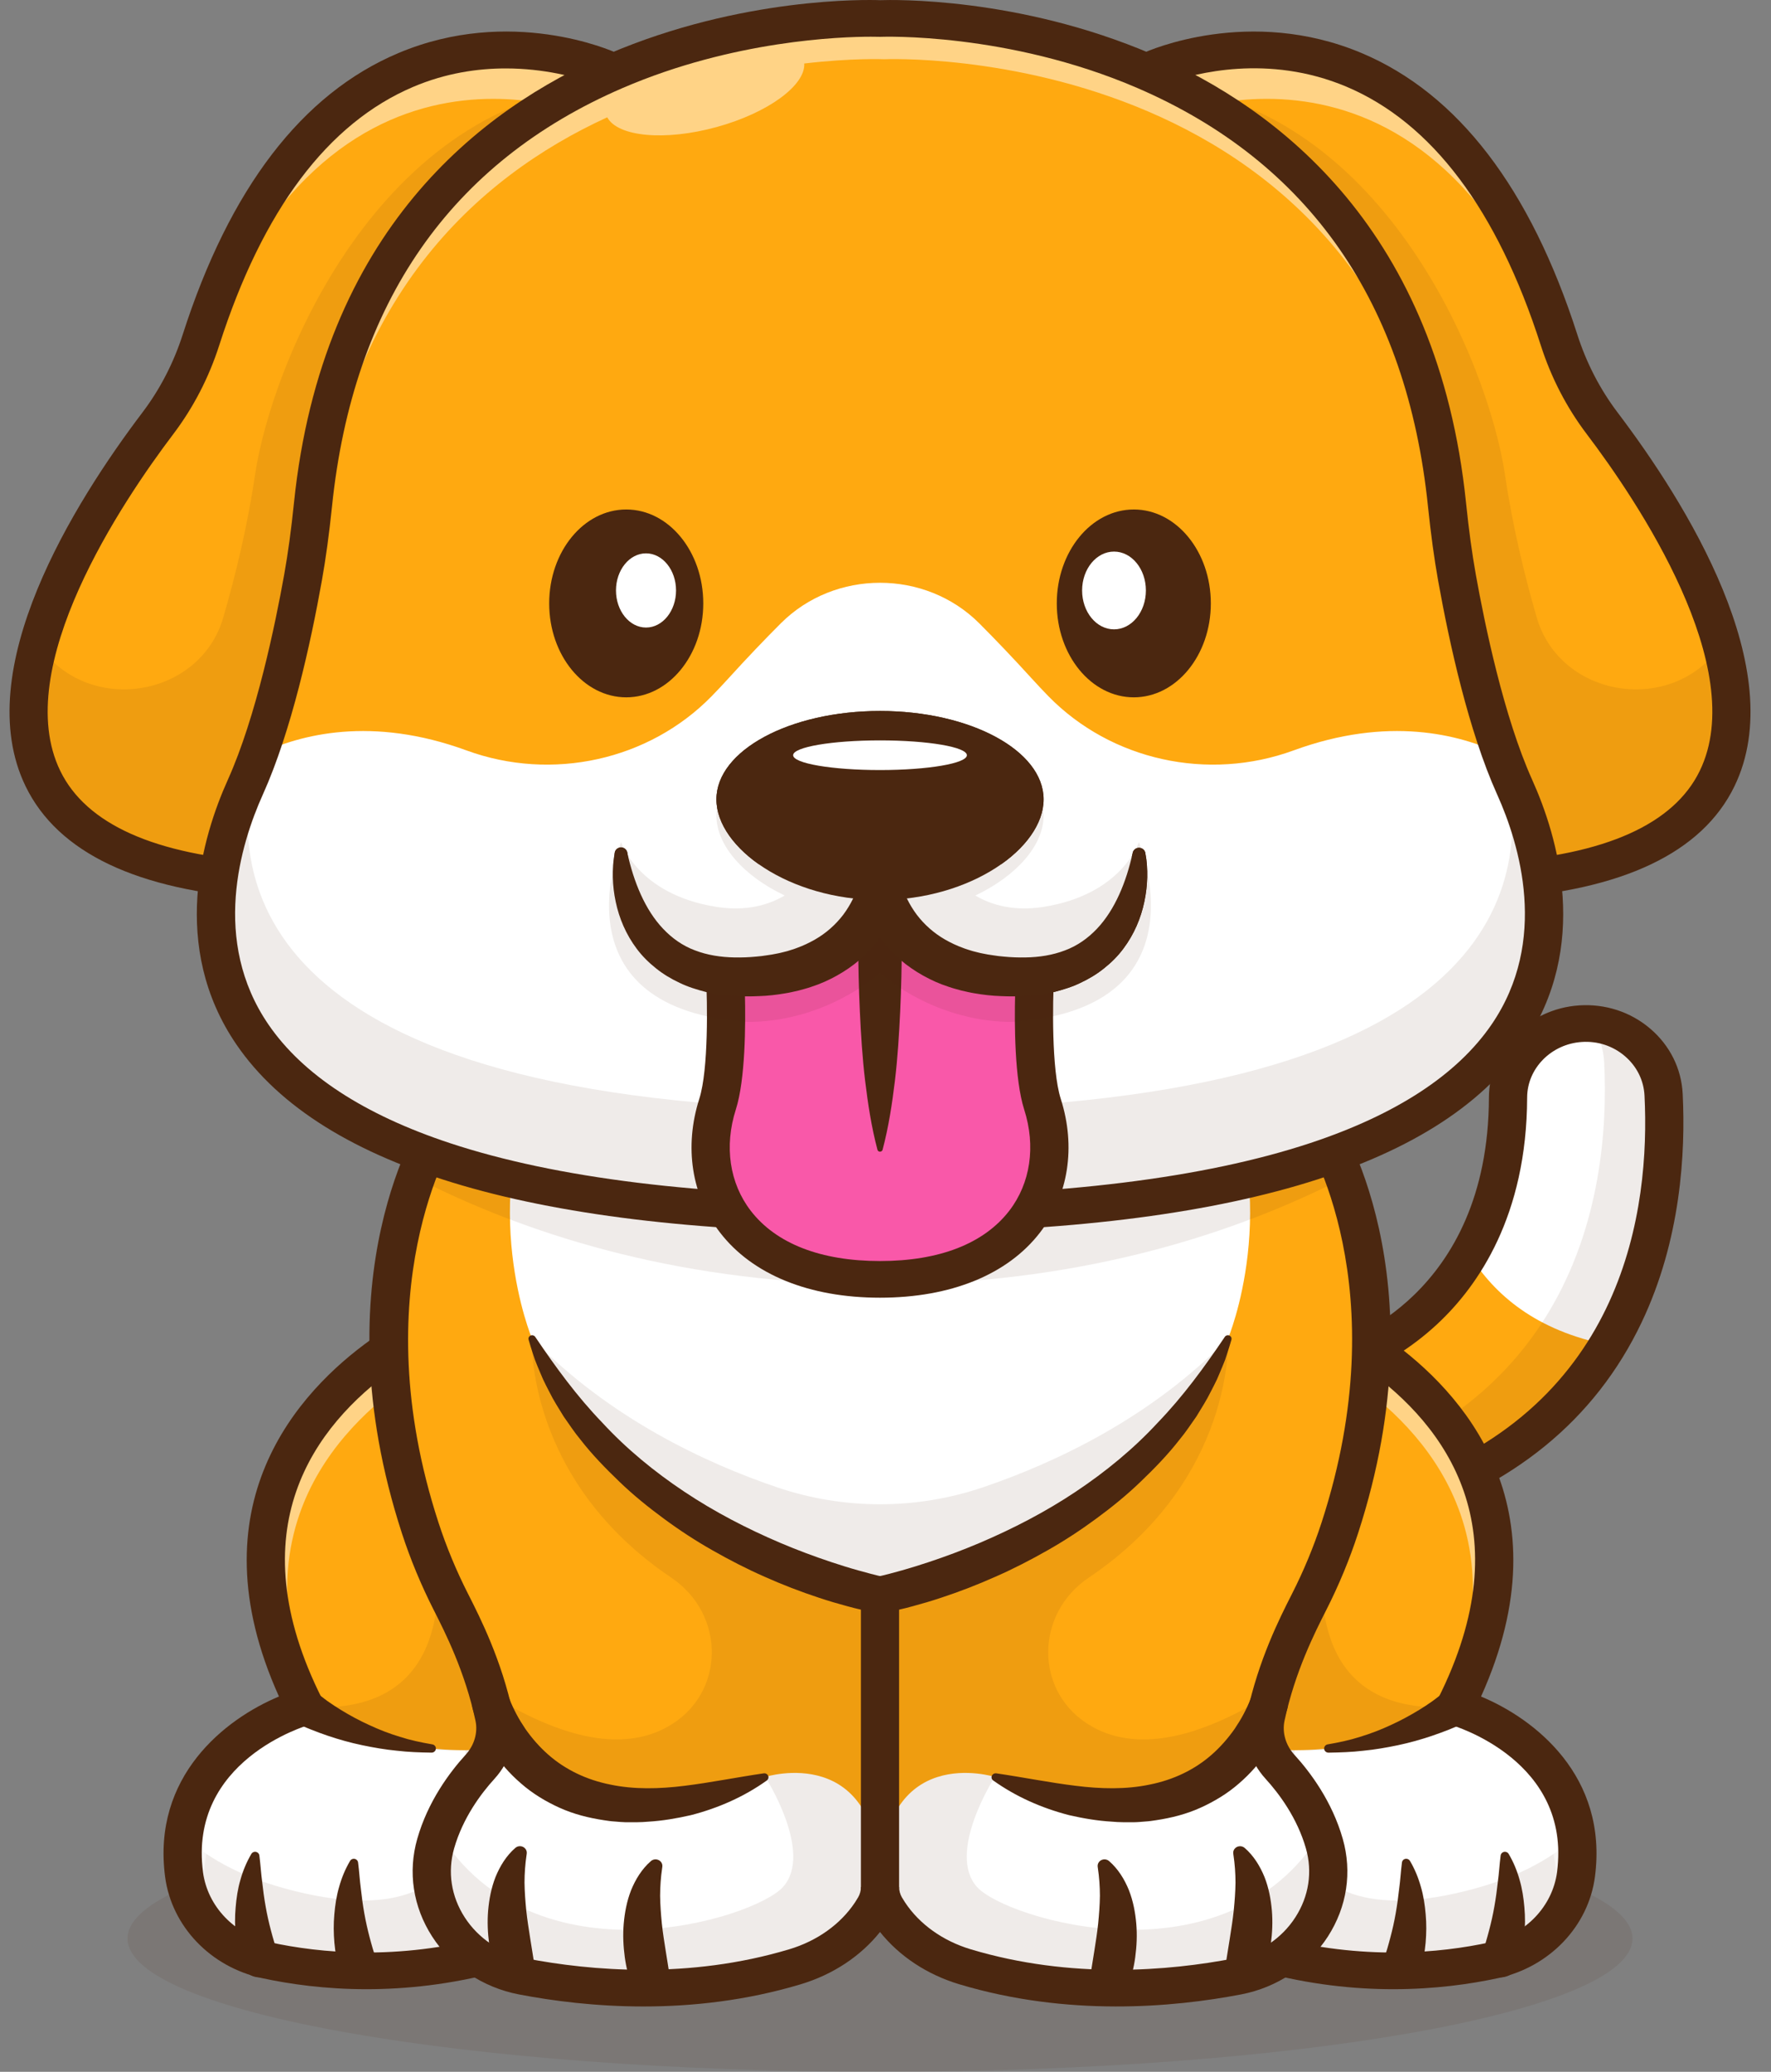<svg width="59" height="69" viewBox="0 0 59 69" fill="none" xmlns="http://www.w3.org/2000/svg">
<rect x="0" y="0" width="59" height="69" fill="#808080" stroke="none"/>
<g clip-path="url(#clip0_168_4696)">
<g opacity="0.3">
<path opacity="0.3" d="M29.317 69C43.162 69 54.386 67.013 54.386 64.561C54.386 62.109 43.162 60.121 29.317 60.121C15.472 60.121 4.248 62.109 4.248 64.561C4.248 67.013 15.472 69 29.317 69Z" fill="#4B2710"/>
</g>
<path d="M53.571 44.789C52.232 47.018 49.987 49.025 46.296 50.144L44.683 45.339C44.683 45.339 47.306 44.587 48.948 41.77C49.69 40.494 50.232 38.794 50.239 36.551C50.243 35.252 51.303 34.184 52.652 34.094C52.713 34.09 52.773 34.088 52.834 34.088C54.207 34.088 55.356 35.123 55.422 36.46C55.531 38.648 55.309 41.905 53.571 44.789Z" fill="#FFA910"/>
<path d="M53.571 44.789C51.19 44.325 49.778 43.125 48.948 41.77C49.69 40.494 50.232 38.794 50.239 36.551C50.243 35.252 51.303 34.184 52.652 34.094C52.713 34.09 52.774 34.088 52.834 34.088C54.208 34.088 55.356 35.123 55.422 36.46C55.531 38.648 55.309 41.905 53.571 44.789Z" fill="white"/>
<g opacity="0.3">
<path opacity="0.3" d="M55.422 36.46C55.358 35.177 54.296 34.174 52.996 34.096C53.256 34.462 53.419 34.898 53.442 35.374C53.551 37.563 53.329 40.82 51.591 43.704C50.436 45.626 48.608 47.382 45.76 48.547L46.296 50.144C49.987 49.025 52.232 47.018 53.571 44.789C55.309 41.905 55.531 38.648 55.422 36.46Z" fill="#4B2710"/>
</g>
<path d="M45.884 50.909L43.878 44.932L44.5 44.754C44.715 44.69 49.583 43.177 49.603 36.548C49.608 34.942 50.928 33.596 52.608 33.484C53.481 33.426 54.323 33.701 54.977 34.259C55.632 34.818 56.016 35.589 56.058 36.431C56.156 38.388 55.998 41.299 54.687 44.047C53.136 47.3 50.378 49.546 46.488 50.725L45.884 50.909ZM45.471 45.694L46.704 49.367C54.15 46.79 54.974 40.232 54.786 36.489C54.761 35.979 54.528 35.511 54.13 35.172C53.734 34.834 53.225 34.666 52.696 34.702C51.678 34.77 50.879 35.582 50.876 36.551C50.864 40.485 49.25 42.818 47.897 44.083C46.977 44.944 46.053 45.439 45.471 45.694Z" fill="#4B2710"/>
<path d="M37.761 56.954C37.761 58.454 37.943 59.795 38.173 60.89C38.594 62.901 40.147 64.529 42.208 65.082C45.337 65.92 48.037 65.66 49.773 65.284C51.216 64.97 52.318 63.835 52.504 62.427C52.564 61.963 52.564 61.534 52.518 61.138C52.127 57.873 48.476 56.847 48.476 56.847C48.619 56.562 48.749 56.284 48.866 56.01C49.114 55.431 49.306 54.874 49.447 54.341C49.74 53.251 49.822 52.255 49.752 51.349C49.699 50.676 49.562 50.052 49.363 49.476C48.658 47.448 47.176 46.016 45.887 45.096C44.622 44.194 42.84 44.435 41.866 45.623C38.647 49.551 37.76 53.641 37.761 56.954Z" fill="#FFA910"/>
<path d="M37.761 56.954C37.761 58.454 37.943 59.795 38.173 60.889C38.594 62.901 40.147 64.529 42.208 65.082C45.337 65.92 48.037 65.659 49.773 65.284C51.216 64.97 52.318 63.835 52.504 62.427C53.066 58.137 48.476 56.847 48.476 56.847C48.476 56.847 43.87 60.019 37.761 56.954Z" fill="white"/>
<g opacity="0.3">
<path opacity="0.3" d="M37.761 56.954C37.761 58.454 37.943 59.795 38.173 60.89C38.594 62.901 40.147 64.529 42.208 65.082C45.337 65.92 48.037 65.66 49.773 65.284C51.216 64.97 52.318 63.835 52.504 62.427C52.564 61.963 52.564 61.534 52.518 61.138C51.672 61.933 50.394 62.637 48.476 63.06C41.613 64.572 43.141 58.289 43.141 58.289C47.005 58.401 48.476 56.847 48.476 56.847C40.31 57.392 45.886 45.096 45.886 45.096C44.622 44.194 42.84 44.435 41.866 45.624C38.647 49.551 37.76 53.641 37.761 56.954Z" fill="#4B2710"/>
</g>
<g opacity="0.7">
<path opacity="0.7" d="M51.796 63.376C51.857 62.912 51.857 62.484 51.81 62.087C51.42 58.822 47.769 57.797 47.769 57.797C47.911 57.512 48.041 57.234 48.159 56.959C48.406 56.38 48.599 55.824 48.74 55.291C49.033 54.2 49.115 53.204 49.044 52.298C48.992 51.625 48.855 51.001 48.655 50.426C47.951 48.398 46.469 46.965 45.179 46.045C43.915 45.143 42.133 45.385 41.158 46.573C41.088 46.659 41.02 46.746 40.952 46.832C41.233 46.428 41.537 46.025 41.866 45.623C42.84 44.435 44.622 44.194 45.886 45.096C47.176 46.016 48.658 47.448 49.362 49.476C49.562 50.051 49.699 50.676 49.751 51.349C49.822 52.255 49.74 53.251 49.447 54.341C49.306 54.874 49.113 55.431 48.866 56.01C48.749 56.284 48.618 56.562 48.476 56.847C48.476 56.847 52.127 57.873 52.517 61.138C52.564 61.534 52.564 61.963 52.503 62.427C52.403 63.188 52.034 63.867 51.489 64.382C51.644 64.07 51.749 63.732 51.796 63.376Z" fill="white"/>
</g>
<path d="M49.389 65.026L49.444 64.861L49.502 64.674C49.538 64.547 49.576 64.418 49.609 64.288C49.678 64.027 49.738 63.761 49.785 63.49C49.833 63.22 49.87 62.945 49.901 62.665C49.94 62.384 49.954 62.1 49.993 61.8L49.994 61.793C50.004 61.718 50.075 61.664 50.154 61.674C50.2 61.679 50.239 61.706 50.26 61.742C50.42 62.013 50.541 62.304 50.624 62.605C50.712 62.905 50.758 63.215 50.785 63.527C50.813 63.839 50.81 64.154 50.783 64.469C50.768 64.626 50.747 64.783 50.718 64.941C50.702 65.02 50.687 65.098 50.666 65.178C50.656 65.217 50.646 65.258 50.633 65.298L50.614 65.36L50.59 65.432C50.482 65.752 50.124 65.929 49.79 65.825C49.457 65.723 49.273 65.381 49.378 65.062L49.389 65.026Z" fill="#4B2710"/>
<path d="M46.101 65.259L46.155 65.094L46.214 64.907C46.25 64.779 46.288 64.651 46.321 64.52C46.39 64.26 46.45 63.993 46.497 63.723C46.545 63.452 46.582 63.178 46.613 62.898C46.652 62.616 46.666 62.333 46.705 62.032L46.706 62.026C46.715 61.95 46.787 61.897 46.865 61.906C46.911 61.912 46.95 61.939 46.972 61.975C47.131 62.245 47.252 62.537 47.335 62.837C47.424 63.138 47.47 63.447 47.496 63.759C47.525 64.072 47.521 64.386 47.494 64.701C47.48 64.859 47.459 65.016 47.43 65.173C47.413 65.252 47.399 65.331 47.377 65.41C47.367 65.45 47.358 65.49 47.345 65.531L47.326 65.593L47.302 65.664C47.194 65.985 46.836 66.161 46.501 66.058C46.169 65.955 45.985 65.614 46.089 65.295L46.101 65.259Z" fill="#4B2710"/>
<path d="M48.846 57.343C48.813 57.362 48.791 57.373 48.766 57.385L48.693 57.42C48.646 57.443 48.599 57.464 48.552 57.485C48.459 57.527 48.365 57.564 48.272 57.603C48.084 57.675 47.899 57.747 47.71 57.809C47.335 57.936 46.955 58.042 46.571 58.123C46.187 58.203 45.802 58.27 45.416 58.307C45.031 58.353 44.643 58.364 44.26 58.371C44.18 58.372 44.114 58.311 44.113 58.234C44.112 58.165 44.163 58.107 44.232 58.095L44.238 58.094C44.603 58.031 44.964 57.956 45.313 57.843C45.663 57.737 46.004 57.605 46.331 57.453C46.66 57.303 46.976 57.132 47.279 56.947C47.43 56.854 47.577 56.759 47.719 56.657C47.788 56.605 47.859 56.554 47.925 56.501C47.959 56.475 47.992 56.449 48.023 56.423L48.069 56.384C48.083 56.371 48.1 56.357 48.106 56.35C48.32 56.066 48.733 56.003 49.029 56.209C49.324 56.415 49.39 56.811 49.176 57.094C49.122 57.166 49.056 57.222 48.982 57.265L48.846 57.343Z" fill="#4B2710"/>
<path d="M46.42 66.249C45.109 66.249 43.626 66.096 42.036 65.669C39.741 65.054 38.021 63.269 37.548 61.011C36.857 57.706 36.432 51.265 41.365 45.247C42.565 43.783 44.718 43.501 46.267 44.606C48.684 46.331 52.214 50.136 49.34 56.502C51.136 57.248 53.573 59.155 53.135 62.503C52.918 64.152 51.624 65.508 49.913 65.879C48.994 66.078 47.803 66.248 46.42 66.249ZM44.161 45.156C43.487 45.156 42.82 45.447 42.365 46.001C37.979 51.352 38.004 56.986 38.796 60.77C39.175 62.575 40.547 64.002 42.378 64.493C45.391 65.301 47.986 65.045 49.632 64.688C50.822 64.43 51.722 63.491 51.872 62.35C52.358 58.64 48.461 57.479 48.295 57.432L47.579 57.227L47.903 56.581C50.744 50.934 48.168 47.485 45.507 45.586C45.101 45.296 44.629 45.156 44.161 45.156Z" fill="#4B2710"/>
<path d="M20.873 56.954C20.873 58.454 20.692 59.795 20.461 60.89C20.04 62.901 18.487 64.529 16.426 65.082C13.297 65.92 10.597 65.66 8.862 65.284C7.418 64.97 6.316 63.835 6.131 62.427C6.07 61.963 6.07 61.534 6.117 61.138C6.507 57.873 10.158 56.847 10.158 56.847C10.015 56.562 9.885 56.284 9.768 56.01C9.521 55.431 9.328 54.874 9.187 54.341C8.894 53.251 8.812 52.255 8.883 51.349C8.935 50.676 9.072 50.052 9.272 49.476C9.976 47.448 11.458 46.016 12.748 45.096C14.012 44.194 15.794 44.435 16.768 45.623C19.988 49.551 20.874 53.641 20.873 56.954Z" fill="#FFA910"/>
<path d="M20.873 56.954C20.873 58.454 20.692 59.795 20.461 60.889C20.04 62.901 18.487 64.529 16.426 65.082C13.297 65.92 10.597 65.659 8.862 65.284C7.418 64.97 6.316 63.835 6.131 62.427C5.568 58.137 10.158 56.847 10.158 56.847C10.158 56.847 14.765 60.019 20.873 56.954Z" fill="white"/>
<g opacity="0.3">
<path opacity="0.3" d="M20.873 56.954C20.873 58.454 20.692 59.795 20.461 60.89C20.04 62.901 18.487 64.529 16.426 65.082C13.297 65.92 10.597 65.66 8.862 65.284C7.418 64.97 6.316 63.835 6.131 62.427C6.07 61.963 6.07 61.534 6.117 61.138C6.962 61.933 8.241 62.637 10.158 63.06C17.021 64.572 15.493 58.289 15.493 58.289C11.629 58.401 10.158 56.847 10.158 56.847C18.324 57.392 12.748 45.096 12.748 45.096C14.012 44.194 15.794 44.435 16.769 45.624C19.988 49.551 20.874 53.641 20.873 56.954Z" fill="#4B2710"/>
</g>
<g opacity="0.7">
<path opacity="0.7" d="M6.838 63.376C6.777 62.912 6.777 62.484 6.824 62.087C7.214 58.822 10.866 57.797 10.866 57.797C10.723 57.512 10.593 57.234 10.475 56.959C10.228 56.38 10.036 55.824 9.894 55.291C9.602 54.2 9.52 53.204 9.59 52.298C9.643 51.625 9.78 51.001 9.979 50.426C10.683 48.398 12.165 46.965 13.455 46.045C14.719 45.143 16.501 45.385 17.476 46.573C17.546 46.659 17.614 46.746 17.683 46.832C17.401 46.428 17.098 46.025 16.769 45.623C15.794 44.435 14.012 44.194 12.748 45.096C11.458 46.016 9.976 47.448 9.272 49.476C9.072 50.051 8.935 50.676 8.883 51.349C8.812 52.255 8.894 53.251 9.187 54.341C9.328 54.874 9.521 55.431 9.768 56.01C9.886 56.284 10.016 56.562 10.159 56.847C10.159 56.847 6.507 57.873 6.117 61.138C6.07 61.534 6.07 61.963 6.131 62.427C6.231 63.188 6.6 63.867 7.145 64.382C6.99 64.07 6.885 63.732 6.838 63.376Z" fill="white"/>
</g>
<path d="M8.044 65.432L8.02 65.36L8.001 65.298C7.988 65.258 7.979 65.217 7.969 65.178C7.947 65.098 7.933 65.02 7.916 64.941C7.887 64.784 7.866 64.626 7.852 64.469C7.825 64.154 7.822 63.839 7.85 63.527C7.876 63.215 7.921 62.905 8.01 62.605C8.093 62.304 8.215 62.013 8.374 61.742C8.413 61.677 8.5 61.653 8.569 61.691C8.61 61.713 8.635 61.751 8.64 61.792L8.641 61.8C8.68 62.1 8.694 62.384 8.733 62.665C8.764 62.945 8.801 63.219 8.849 63.49C8.896 63.761 8.956 64.027 9.025 64.288C9.058 64.418 9.096 64.547 9.133 64.674L9.191 64.861L9.245 65.026L9.257 65.062C9.362 65.383 9.176 65.726 8.841 65.827C8.507 65.927 8.152 65.751 8.044 65.432Z" fill="#4B2710"/>
<path d="M11.333 65.665L11.309 65.593L11.29 65.531C11.277 65.49 11.267 65.45 11.257 65.411C11.235 65.331 11.221 65.252 11.204 65.174C11.175 65.016 11.154 64.859 11.14 64.701C11.113 64.387 11.11 64.072 11.138 63.76C11.164 63.448 11.21 63.138 11.299 62.838C11.382 62.537 11.503 62.246 11.663 61.975C11.701 61.909 11.789 61.886 11.857 61.923C11.898 61.945 11.923 61.984 11.929 62.025L11.93 62.032C11.969 62.333 11.983 62.616 12.021 62.898C12.052 63.178 12.089 63.452 12.137 63.723C12.185 63.993 12.245 64.26 12.313 64.52C12.346 64.651 12.385 64.779 12.421 64.907L12.479 65.094L12.534 65.259L12.545 65.295C12.651 65.616 12.464 65.959 12.129 66.059C11.795 66.16 11.44 65.983 11.333 65.665Z" fill="#4B2710"/>
<path d="M10.529 56.35C10.534 56.357 10.551 56.371 10.565 56.383L10.611 56.422C10.642 56.449 10.675 56.475 10.709 56.501C10.775 56.554 10.846 56.605 10.915 56.657C11.057 56.758 11.205 56.854 11.356 56.947C11.658 57.132 11.974 57.303 12.303 57.452C12.63 57.605 12.97 57.737 13.321 57.843C13.67 57.956 14.031 58.031 14.396 58.094L14.402 58.095C14.481 58.108 14.533 58.18 14.519 58.256C14.506 58.324 14.444 58.372 14.374 58.37C13.991 58.364 13.604 58.352 13.219 58.306C12.832 58.269 12.447 58.202 12.064 58.122C11.68 58.042 11.3 57.936 10.924 57.809C10.736 57.747 10.55 57.675 10.363 57.602C10.27 57.564 10.176 57.527 10.082 57.484C10.036 57.464 9.988 57.443 9.941 57.42L9.869 57.385C9.844 57.372 9.821 57.362 9.788 57.343L9.655 57.266C9.341 57.087 9.239 56.697 9.426 56.397C9.613 56.096 10.019 55.998 10.333 56.177C10.411 56.223 10.478 56.283 10.529 56.35Z" fill="#4B2710"/>
<path d="M12.214 66.249C10.831 66.249 9.641 66.078 8.722 65.879C7.011 65.508 5.716 64.151 5.5 62.503C5.061 59.155 7.499 57.248 9.294 56.501C6.421 50.135 9.95 46.331 12.368 44.606C13.916 43.501 16.069 43.782 17.269 45.247C22.202 51.265 21.778 57.706 21.086 61.01C20.613 63.269 18.893 65.054 16.599 65.669C15.009 66.096 13.525 66.248 12.214 66.249ZM13.128 45.586C10.466 47.485 7.89 50.934 10.732 56.581L11.058 57.23L10.338 57.432C10.173 57.48 6.276 58.64 6.763 62.35C6.913 63.491 7.813 64.43 9.002 64.688C10.649 65.045 13.244 65.301 16.256 64.493C18.087 64.002 19.46 62.576 19.838 60.77C20.631 56.986 20.655 51.352 16.269 46.001C15.498 45.061 14.118 44.878 13.128 45.586Z" fill="#4B2710"/>
<path d="M42.169 57.187C42.044 57.778 42.227 58.387 42.64 58.84C43.138 59.387 43.797 60.273 44.12 61.401C44.687 63.387 43.333 65.417 41.229 65.823C38.99 66.254 35.615 66.542 32.15 65.502C31.112 65.192 30.197 64.566 29.614 63.686C29.57 63.622 29.529 63.556 29.49 63.488C29.377 63.291 29.317 63.072 29.317 62.846C29.317 63.072 29.258 63.291 29.145 63.488C29.105 63.556 29.064 63.622 29.02 63.686C28.438 64.566 27.523 65.192 26.485 65.502C23.02 66.542 19.644 66.254 17.406 65.823C15.301 65.417 13.948 63.387 14.515 61.401C14.549 61.282 14.587 61.165 14.63 61.051C14.975 60.089 15.549 59.328 15.994 58.84C16.407 58.386 16.591 57.777 16.465 57.187C16.426 56.999 16.382 56.815 16.334 56.636C16.332 56.631 16.329 56.625 16.328 56.619C16.31 56.543 16.288 56.467 16.267 56.394C16.264 56.387 16.264 56.383 16.264 56.383C16.153 55.99 16.028 55.623 15.898 55.282C15.584 54.455 15.245 53.79 15.021 53.35C15.02 53.349 15.02 53.346 15.019 53.345C14.616 52.55 14.275 51.728 13.999 50.883C13.978 50.815 13.955 50.748 13.935 50.682C13.682 49.883 13.487 49.115 13.338 48.378C12.346 43.446 13.488 39.924 14.218 38.322C14.509 37.684 14.734 37.351 14.734 37.351C14.734 37.351 15.448 36.377 18.051 35.486C20.238 34.736 23.761 34.047 29.318 34.047C41.48 34.047 43.901 37.351 43.901 37.351C43.901 37.351 44.126 37.684 44.418 38.322C45.265 40.184 46.67 44.637 44.637 50.883C44.361 51.729 44.019 52.554 43.614 53.35C43.237 54.09 42.536 55.462 42.169 57.187Z" fill="#FFA910"/>
<path d="M40.584 35.487C38.397 34.737 34.874 34.048 29.317 34.048C23.761 34.048 20.238 34.737 18.05 35.487C15.869 40.162 17.72 44.571 17.72 44.571C20.236 51.054 29.317 53.117 29.317 53.117C29.317 53.117 38.398 51.054 40.914 44.571C40.914 44.571 42.765 40.162 40.584 35.487Z" fill="white"/>
<path d="M29.317 62.846C29.317 63.071 29.258 63.291 29.145 63.487C29.105 63.555 29.064 63.622 29.02 63.685C28.438 64.566 27.522 65.191 26.485 65.502C23.02 66.541 19.644 66.254 17.405 65.822C15.301 65.416 13.948 63.387 14.515 61.401C14.837 60.272 15.496 59.386 15.994 58.84C16.407 58.386 16.591 57.777 16.465 57.187C16.465 57.187 18.903 62.101 25.494 59.179C25.493 59.179 29.317 57.967 29.317 62.846Z" fill="white"/>
<path d="M29.317 62.846C29.317 63.071 29.377 63.291 29.49 63.487C29.529 63.555 29.57 63.622 29.614 63.685C30.197 64.566 31.112 65.191 32.15 65.502C35.614 66.541 38.99 66.254 41.229 65.822C43.333 65.416 44.687 63.387 44.12 61.401C43.797 60.272 43.138 59.386 42.64 58.84C42.227 58.386 42.043 57.777 42.169 57.187C42.169 57.187 39.731 62.101 33.141 59.179C33.141 59.179 29.317 57.967 29.317 62.846Z" fill="white"/>
<g opacity="0.3">
<path opacity="0.3" d="M44.12 61.401C44.086 61.282 44.048 61.165 44.005 61.051C40.826 66.168 33.512 63.915 32.55 62.846C31.519 61.702 33.141 59.179 33.141 59.179C40.199 61.672 41.963 57.706 42.301 56.637C42.303 56.631 42.305 56.626 42.307 56.619C42.343 56.501 42.362 56.421 42.368 56.394C42.37 56.387 42.37 56.383 42.37 56.383C39.477 58.204 37.595 58.191 36.376 57.5C34.46 56.414 34.447 53.77 36.269 52.544C41.153 49.257 40.913 44.571 40.913 44.571C38.342 47.227 35.136 48.722 32.748 49.533C30.53 50.287 28.104 50.287 25.886 49.533C23.497 48.722 20.292 47.227 17.72 44.571C17.72 44.571 17.481 49.257 22.366 52.544C24.187 53.77 24.174 56.414 22.258 57.5C21.039 58.191 19.157 58.204 16.264 56.383C16.264 56.383 16.264 56.387 16.266 56.394C16.272 56.421 16.291 56.501 16.327 56.619C16.329 56.626 16.331 56.631 16.333 56.637C16.671 57.706 18.434 61.672 25.493 59.179C25.493 59.179 27.115 61.702 26.084 62.846C25.122 63.915 17.808 66.168 14.629 61.051C14.586 61.165 14.548 61.282 14.514 61.401C13.947 63.387 15.301 65.417 17.405 65.823C19.644 66.254 23.019 66.541 26.484 65.502C27.522 65.192 28.437 64.566 29.02 63.686C29.061 63.625 29.101 63.562 29.139 63.497C29.255 63.298 29.317 63.074 29.317 62.846C29.317 63.074 29.378 63.298 29.494 63.497C29.532 63.562 29.572 63.625 29.613 63.686C30.196 64.566 31.111 65.192 32.149 65.502C35.614 66.541 38.99 66.254 41.228 65.823C43.334 65.417 44.687 63.387 44.12 61.401Z" fill="#4B2710"/>
</g>
<g opacity="0.3">
<path opacity="0.3" d="M44.417 39.407C40.823 41.186 35.797 42.779 29.317 42.779C22.838 42.779 17.811 41.186 14.218 39.407C14.509 38.77 14.734 38.436 14.734 38.436C14.734 38.436 15.448 37.462 18.05 36.572C20.238 35.822 23.761 35.133 29.318 35.133C41.48 35.133 43.901 38.436 43.901 38.436C43.901 38.436 44.126 38.77 44.417 39.407Z" fill="#4B2710"/>
</g>
<path d="M16.979 56.597L17.022 56.705C17.039 56.746 17.058 56.789 17.078 56.831C17.117 56.916 17.16 57.002 17.204 57.086C17.293 57.255 17.395 57.419 17.502 57.578C17.722 57.893 17.975 58.182 18.261 58.434C18.834 58.939 19.546 59.278 20.332 59.434C21.116 59.6 21.965 59.581 22.813 59.474C23.666 59.369 24.527 59.194 25.441 59.06L25.443 59.06C25.518 59.049 25.588 59.099 25.6 59.171C25.608 59.221 25.585 59.269 25.546 59.298C24.794 59.834 23.934 60.217 23.014 60.453C22.55 60.559 22.077 60.641 21.589 60.67C21.346 60.693 21.099 60.689 20.852 60.689C20.728 60.687 20.604 60.673 20.48 60.664C20.356 60.657 20.232 60.639 20.108 60.619C19.612 60.544 19.113 60.419 18.646 60.208C18.181 59.999 17.737 59.73 17.357 59.396C16.973 59.066 16.643 58.685 16.373 58.272C16.237 58.065 16.119 57.849 16.014 57.628C15.961 57.516 15.913 57.403 15.87 57.286C15.848 57.229 15.827 57.169 15.807 57.109C15.787 57.045 15.771 56.994 15.748 56.907C15.661 56.581 15.866 56.249 16.206 56.166C16.522 56.089 16.843 56.254 16.956 56.539L16.979 56.597Z" fill="#4B2710"/>
<path d="M29.197 53.717C29.012 53.683 28.86 53.65 28.697 53.612C28.536 53.575 28.377 53.536 28.22 53.492C27.904 53.407 27.592 53.315 27.284 53.212C26.666 53.009 26.061 52.775 25.47 52.511C24.878 52.251 24.302 51.954 23.741 51.635C23.178 51.317 22.638 50.963 22.12 50.581C21.601 50.2 21.1 49.795 20.638 49.35C20.176 48.907 19.728 48.447 19.337 47.944C19.133 47.7 18.96 47.432 18.777 47.174C18.613 46.902 18.439 46.639 18.301 46.355C18.228 46.215 18.156 46.076 18.09 45.934C18.029 45.789 17.965 45.647 17.907 45.502C17.878 45.429 17.847 45.358 17.82 45.284C17.794 45.211 17.77 45.136 17.746 45.062C17.698 44.914 17.652 44.766 17.61 44.617C17.592 44.554 17.63 44.49 17.696 44.473C17.748 44.459 17.802 44.481 17.83 44.522L17.832 44.525C18.52 45.546 19.226 46.51 20.058 47.373C20.867 48.251 21.8 49.016 22.802 49.683C23.803 50.351 24.884 50.911 26.001 51.387C26.56 51.624 27.13 51.837 27.708 52.029C27.997 52.124 28.287 52.216 28.578 52.297C28.724 52.339 28.87 52.378 29.015 52.416C29.157 52.454 29.313 52.491 29.438 52.518L29.456 52.522C29.799 52.596 30.015 52.922 29.938 53.251C29.862 53.573 29.533 53.779 29.197 53.717Z" fill="#4B2710"/>
<path d="M29.197 52.518C29.322 52.491 29.477 52.454 29.619 52.417C29.765 52.378 29.911 52.339 30.056 52.298C30.348 52.216 30.638 52.124 30.927 52.029C31.504 51.838 32.074 51.624 32.634 51.387C33.751 50.911 34.831 50.352 35.833 49.683C36.834 49.016 37.767 48.251 38.577 47.373C39.408 46.51 40.115 45.546 40.803 44.525L40.804 44.523C40.841 44.468 40.917 44.453 40.973 44.488C41.019 44.516 41.038 44.569 41.025 44.617C40.983 44.766 40.936 44.914 40.888 45.062C40.864 45.136 40.84 45.211 40.815 45.285C40.788 45.358 40.757 45.429 40.728 45.502C40.67 45.647 40.606 45.79 40.545 45.934C40.478 46.076 40.406 46.216 40.333 46.355C40.195 46.639 40.021 46.902 39.858 47.174C39.675 47.432 39.502 47.7 39.297 47.944C38.906 48.447 38.459 48.907 37.996 49.35C37.534 49.795 37.034 50.201 36.515 50.581C35.996 50.963 35.456 51.317 34.894 51.635C34.332 51.954 33.757 52.251 33.164 52.511C32.573 52.775 31.968 53.009 31.351 53.212C31.043 53.315 30.731 53.407 30.415 53.492C30.257 53.536 30.099 53.576 29.938 53.612C29.774 53.65 29.622 53.683 29.438 53.717C29.093 53.781 28.759 53.564 28.693 53.233C28.628 52.908 28.845 52.594 29.178 52.522L29.197 52.518Z" fill="#4B2710"/>
<path d="M16.584 65.825C16.54 65.722 16.511 65.641 16.481 65.55C16.451 65.462 16.427 65.373 16.403 65.284C16.357 65.105 16.322 64.925 16.297 64.742C16.248 64.377 16.231 64.005 16.262 63.63C16.295 63.256 16.365 62.878 16.507 62.515C16.654 62.153 16.866 61.804 17.169 61.542C17.262 61.461 17.407 61.468 17.491 61.558C17.539 61.608 17.557 61.673 17.548 61.735L17.545 61.757C17.495 62.09 17.475 62.394 17.474 62.701C17.478 63.009 17.502 63.315 17.532 63.624C17.564 63.932 17.615 64.243 17.663 64.554L17.738 65.023C17.748 65.102 17.765 65.178 17.775 65.257C17.786 65.332 17.8 65.417 17.804 65.479L17.81 65.545C17.837 65.882 17.574 66.176 17.222 66.201C16.94 66.222 16.687 66.063 16.584 65.825Z" fill="#4B2710"/>
<path d="M21.101 66.263C21.057 66.161 21.028 66.08 20.998 65.989C20.968 65.901 20.944 65.811 20.921 65.722C20.874 65.544 20.839 65.363 20.814 65.18C20.765 64.815 20.748 64.444 20.779 64.069C20.812 63.694 20.882 63.316 21.024 62.953C21.171 62.592 21.384 62.243 21.686 61.981C21.78 61.9 21.924 61.907 22.009 61.997C22.056 62.047 22.074 62.112 22.065 62.174L22.062 62.195C22.012 62.529 21.993 62.832 21.991 63.139C21.995 63.447 22.019 63.754 22.049 64.062C22.081 64.371 22.132 64.681 22.181 64.993L22.256 65.461C22.265 65.54 22.283 65.617 22.292 65.695C22.304 65.77 22.317 65.855 22.322 65.917L22.327 65.983C22.354 66.32 22.091 66.614 21.74 66.64C21.458 66.661 21.204 66.501 21.101 66.263Z" fill="#4B2710"/>
<path d="M42.886 56.906C42.863 56.993 42.847 57.044 42.827 57.108C42.807 57.169 42.786 57.228 42.764 57.286C42.721 57.403 42.673 57.516 42.62 57.627C42.515 57.849 42.397 58.065 42.261 58.271C41.991 58.684 41.661 59.066 41.277 59.396C40.897 59.73 40.453 59.998 39.987 60.208C39.521 60.419 39.022 60.544 38.526 60.619C38.402 60.639 38.278 60.657 38.154 60.664C38.03 60.673 37.905 60.687 37.782 60.688C37.535 60.688 37.288 60.693 37.045 60.669C36.557 60.641 36.084 60.559 35.62 60.453C34.7 60.216 33.84 59.834 33.088 59.297C33.027 59.254 33.014 59.171 33.06 59.112C33.091 59.072 33.142 59.053 33.191 59.06L33.193 59.06C34.106 59.194 34.968 59.369 35.821 59.473C36.668 59.581 37.517 59.6 38.302 59.434C39.089 59.278 39.8 58.939 40.372 58.434C40.658 58.182 40.912 57.892 41.132 57.578C41.239 57.418 41.341 57.255 41.43 57.086C41.474 57.001 41.517 56.916 41.556 56.831C41.576 56.788 41.595 56.746 41.612 56.704L41.655 56.597L41.678 56.539C41.803 56.224 42.169 56.067 42.497 56.186C42.802 56.298 42.966 56.61 42.886 56.906Z" fill="#4B2710"/>
<path d="M40.83 65.479C40.835 65.417 40.848 65.332 40.859 65.257C40.869 65.178 40.886 65.102 40.896 65.023L40.971 64.555C41.02 64.243 41.07 63.932 41.102 63.624C41.132 63.316 41.156 63.009 41.16 62.701C41.159 62.394 41.139 62.091 41.089 61.757L41.086 61.736C41.068 61.617 41.155 61.506 41.28 61.489C41.349 61.479 41.416 61.501 41.465 61.543C41.768 61.805 41.98 62.154 42.127 62.515C42.27 62.878 42.339 63.256 42.372 63.631C42.403 64.006 42.386 64.377 42.337 64.742C42.313 64.925 42.278 65.105 42.231 65.284C42.207 65.373 42.183 65.463 42.154 65.551C42.123 65.642 42.094 65.723 42.05 65.825C41.916 66.138 41.543 66.286 41.217 66.158C40.955 66.054 40.804 65.803 40.824 65.546L40.83 65.479Z" fill="#4B2710"/>
<path d="M36.312 65.917C36.317 65.855 36.331 65.77 36.342 65.695C36.351 65.617 36.369 65.54 36.379 65.461L36.454 64.993C36.502 64.682 36.553 64.371 36.585 64.062C36.615 63.754 36.639 63.447 36.643 63.139C36.642 62.832 36.622 62.529 36.572 62.195L36.569 62.175C36.551 62.055 36.638 61.944 36.763 61.927C36.832 61.917 36.9 61.939 36.948 61.981C37.251 62.243 37.464 62.592 37.61 62.953C37.752 63.317 37.822 63.695 37.855 64.069C37.886 64.444 37.87 64.816 37.82 65.181C37.796 65.364 37.761 65.544 37.714 65.722C37.69 65.811 37.666 65.901 37.636 65.989C37.606 66.08 37.577 66.161 37.533 66.263C37.399 66.576 37.026 66.725 36.7 66.596C36.438 66.493 36.287 66.241 36.307 65.984L36.312 65.917Z" fill="#4B2710"/>
<path d="M29.317 63.457C28.965 63.457 28.681 63.184 28.681 62.846V53.118C28.681 52.781 28.966 52.507 29.317 52.507C29.668 52.507 29.953 52.781 29.953 53.118V62.846C29.953 63.184 29.669 63.457 29.317 63.457Z" fill="#4B2710"/>
<path d="M21.435 66.824C19.845 66.824 18.416 66.64 17.279 66.421C16.086 66.191 15.035 65.488 14.396 64.493C13.76 63.504 13.584 62.349 13.901 61.24C14.255 59.998 14.974 59.031 15.515 58.438C15.802 58.123 15.924 57.701 15.841 57.31C15.495 55.679 14.823 54.355 14.462 53.644L14.449 53.619C14.029 52.791 13.672 51.932 13.39 51.066C10.604 42.509 14.051 37.24 14.199 37.02L14.213 37.001C14.32 36.855 16.966 33.437 29.317 33.437C41.668 33.437 44.314 36.855 44.42 37.001L44.435 37.02C44.583 37.24 48.029 42.509 45.243 51.066C44.961 51.932 44.605 52.791 44.185 53.619L44.172 53.644C43.811 54.355 43.139 55.679 42.793 57.309C42.71 57.701 42.832 58.123 43.119 58.438C43.66 59.031 44.379 59.998 44.733 61.24C45.05 62.349 44.874 63.504 44.239 64.493C43.599 65.488 42.548 66.191 41.355 66.421C39.055 66.863 35.558 67.165 31.959 66.085C30.886 65.763 29.962 65.151 29.317 64.343C28.672 65.151 27.748 65.763 26.675 66.085C24.855 66.631 23.061 66.824 21.435 66.824ZM15.258 37.7C15.045 38.038 12.087 42.966 14.606 50.702C14.869 51.51 15.201 52.311 15.594 53.084L15.607 53.109C15.992 53.869 16.711 55.283 17.089 57.066C17.251 57.829 17.02 58.642 16.473 59.242C16.02 59.739 15.419 60.545 15.128 61.563C14.906 62.342 15.03 63.154 15.479 63.852C15.934 64.56 16.682 65.06 17.53 65.224C19.684 65.638 22.953 65.922 26.295 64.919C27.223 64.641 28 64.086 28.484 63.358C28.52 63.303 28.555 63.247 28.588 63.19C28.649 63.086 28.681 62.967 28.681 62.846H29.954C29.954 62.967 29.986 63.085 30.046 63.19C30.08 63.247 30.115 63.303 30.151 63.358C30.634 64.087 31.412 64.641 32.34 64.92C35.682 65.923 38.951 65.639 41.105 65.224C41.953 65.06 42.701 64.561 43.156 63.852C43.605 63.155 43.729 62.342 43.507 61.563C43.216 60.545 42.615 59.739 42.162 59.242C41.614 58.642 41.384 57.829 41.546 57.066C41.924 55.284 42.642 53.869 43.028 53.11L43.041 53.084C43.434 52.311 43.766 51.51 44.029 50.702C46.569 42.901 43.569 38.001 43.375 37.697C43.251 37.554 40.597 34.658 29.318 34.658C18.137 34.658 15.431 37.503 15.258 37.7ZM43.613 53.352H43.614H43.613Z" fill="#4B2710"/>
<path d="M8.746 29.318C1.296 28.829 0.269 25.196 1.287 21.469C2.067 18.608 4.051 15.691 5.26 14.096C5.898 13.255 6.377 12.315 6.697 11.32C10.948 -1.931 20.256 2.311 20.256 2.311C20.256 2.311 20.283 2.486 20.327 2.806C20.826 6.554 23.414 30.283 8.746 29.318Z" fill="#FFA910"/>
<g opacity="0.3">
<path opacity="0.3" d="M8.746 29.318C1.296 28.829 0.269 25.196 1.287 21.469C1.298 21.485 1.309 21.501 1.32 21.517C2.939 23.834 6.661 23.247 7.44 20.56C7.845 19.165 8.243 17.529 8.493 15.835C9.044 12.091 12.636 3.281 20.327 2.806C20.826 6.554 23.414 30.283 8.746 29.318Z" fill="#4B2710"/>
</g>
<g opacity="0.7">
<path opacity="0.7" d="M4.836 15.724C5.473 14.883 5.953 13.943 6.272 12.948C10.524 -0.303 19.832 3.939 19.832 3.939C19.832 3.939 19.859 4.114 19.903 4.434C20.169 6.436 21.031 14.135 19.544 20.728C21.604 13.835 20.616 4.975 20.327 2.806C20.283 2.486 20.256 2.311 20.256 2.311C20.256 2.311 10.948 -1.931 6.697 11.32C6.377 12.314 5.898 13.255 5.26 14.095C4.051 15.691 2.067 18.608 1.287 21.469C1.203 21.777 1.133 22.085 1.079 22.391C1.964 19.765 3.726 17.188 4.836 15.724Z" fill="white"/>
</g>
<path d="M9.599 29.958C9.305 29.958 9.006 29.948 8.702 29.928C4.57 29.656 1.93 28.399 0.855 26.191C-1.033 22.314 2.482 16.724 4.745 13.737C5.331 12.963 5.783 12.089 6.088 11.14C7.649 6.273 10.065 3.12 13.269 1.769C17.007 0.191 20.387 1.694 20.529 1.759L20.835 1.898L20.886 2.219C20.892 2.263 21.576 6.682 21.434 11.886C21.241 18.952 19.698 24.039 16.848 27.006C14.963 28.967 12.528 29.958 9.599 29.958ZM16.848 2.279C15.916 2.279 14.852 2.431 13.763 2.894C10.922 4.101 8.749 6.996 7.304 11.499C6.958 12.577 6.443 13.572 5.775 14.455C4.085 16.685 0.336 22.241 2.008 25.674C2.872 27.45 5.154 28.471 8.789 28.71C11.717 28.902 14.113 28.051 15.912 26.179C21.745 20.108 20.008 5.199 19.676 2.745C19.184 2.574 18.144 2.279 16.848 2.279Z" fill="#4B2710"/>
<path d="M49.888 29.318C57.338 28.828 58.365 25.195 57.347 21.469C56.568 18.608 54.584 15.691 53.375 14.095C52.737 13.254 52.257 12.314 51.938 11.32C47.687 -1.932 38.378 2.311 38.378 2.311C38.378 2.311 38.351 2.486 38.307 2.806C37.808 6.554 35.22 30.283 49.888 29.318Z" fill="#FFA910"/>
<g opacity="0.3">
<path opacity="0.3" d="M49.888 29.318C57.338 28.828 58.365 25.196 57.347 21.469C57.336 21.485 57.325 21.501 57.314 21.517C55.695 23.834 51.973 23.247 51.194 20.56C50.79 19.165 50.391 17.528 50.142 15.835C49.59 12.091 45.998 3.281 38.307 2.806C37.808 6.554 35.22 30.283 49.888 29.318Z" fill="#4B2710"/>
</g>
<g opacity="0.7">
<path opacity="0.7" d="M53.799 15.724C53.161 14.883 52.681 13.942 52.362 12.948C48.111 -0.304 38.802 3.939 38.802 3.939C38.802 3.939 38.776 4.114 38.731 4.434C38.465 6.436 37.603 14.134 39.091 20.728C37.03 13.835 38.018 4.975 38.307 2.806C38.351 2.486 38.378 2.311 38.378 2.311C38.378 2.311 47.687 -1.931 51.938 11.32C52.257 12.315 52.736 13.255 53.374 14.096C54.583 15.691 56.568 18.608 57.347 21.469C57.431 21.777 57.501 22.085 57.555 22.391C56.67 19.765 54.908 17.188 53.799 15.724Z" fill="white"/>
</g>
<path d="M49.036 29.958C46.106 29.958 43.671 28.967 41.787 27.006C38.936 24.039 37.393 18.952 37.2 11.886C37.058 6.682 37.742 2.263 37.749 2.219L37.799 1.898L38.105 1.759C38.247 1.694 41.627 0.192 45.366 1.769C48.569 3.12 50.985 6.273 52.547 11.14C52.851 12.089 53.303 12.963 53.889 13.737C56.153 16.724 59.667 22.314 57.78 26.191C56.705 28.399 54.064 29.656 49.932 29.928C49.629 29.948 49.329 29.958 49.036 29.958ZM38.959 2.743C38.627 5.194 36.892 20.112 42.723 26.179C44.522 28.051 46.918 28.902 49.845 28.71C53.48 28.471 55.762 27.45 56.626 25.674C58.298 22.241 54.549 16.684 52.86 14.455C52.191 13.572 51.676 12.578 51.33 11.499C49.882 6.986 47.703 4.089 44.853 2.886C42.243 1.785 39.799 2.449 38.959 2.743Z" fill="#4B2710"/>
<path d="M29.317 40.443C3.366 40.443 6.719 29.44 8.174 26.213C8.328 25.87 8.476 25.504 8.613 25.121C9.325 23.151 9.819 20.78 10.095 19.239C10.239 18.431 10.344 17.617 10.427 16.802C12.178 -0.143 29.317 0.616 29.317 0.616C29.317 0.616 46.456 -0.143 48.207 16.802C48.291 17.618 48.395 18.432 48.539 19.239C48.869 21.078 49.508 24.104 50.46 26.213C51.915 29.441 55.268 40.443 29.317 40.443Z" fill="#FFA910"/>
<path d="M50.46 26.213C50.306 25.87 50.159 25.503 50.022 25.121C48.624 24.451 46.245 23.84 43.098 24.991C40.246 26.035 37.018 25.323 34.929 23.189C34.745 23 34.558 22.802 34.368 22.593C33.736 21.898 33.152 21.289 32.623 20.759C30.821 18.959 27.814 18.959 26.013 20.759C25.483 21.289 24.899 21.898 24.268 22.593C24.078 22.802 23.891 23 23.706 23.189C21.617 25.323 18.389 26.035 15.538 24.991C12.39 23.84 10.011 24.451 8.614 25.121C8.477 25.503 8.329 25.87 8.175 26.213C6.72 29.441 3.367 40.443 29.318 40.443C55.269 40.443 51.915 29.441 50.46 26.213Z" fill="white"/>
<g opacity="0.3">
<path opacity="0.3" d="M29.317 40.443C3.366 40.443 6.719 29.44 8.174 26.213C8.273 25.992 8.369 25.762 8.463 25.523C7.539 29.613 8.797 36.968 29.317 36.968C49.841 36.968 51.094 29.61 50.171 25.52C50.263 25.76 50.359 25.992 50.459 26.213C51.915 29.441 55.268 40.443 29.317 40.443Z" fill="#4B2710"/>
</g>
<g opacity="0.7">
<path opacity="0.7" d="M50.46 26.213C49.508 24.104 48.869 21.078 48.539 19.239C48.395 18.431 48.291 17.617 48.207 16.802C46.456 -0.143 29.317 0.616 29.317 0.616C29.317 0.616 12.178 -0.143 10.428 16.802C10.344 17.618 10.239 18.432 10.095 19.239C9.819 20.78 9.326 23.151 8.613 25.121C8.476 25.504 8.329 25.87 8.175 26.213C7.646 27.385 6.868 29.581 7.333 31.904C7.308 30.109 7.892 28.51 8.316 27.57C8.47 27.227 8.617 26.86 8.754 26.478C9.467 24.508 9.961 22.137 10.236 20.595C10.381 19.788 10.485 18.974 10.569 18.159C11.416 9.962 15.863 5.908 20.23 3.907C20.578 4.555 22.154 4.706 23.878 4.23C25.59 3.759 26.837 2.839 26.793 2.115C28.404 1.927 29.459 1.973 29.459 1.973C29.459 1.973 46.598 1.214 48.349 18.159C48.432 18.975 48.537 19.789 48.681 20.596C49.011 22.435 49.65 25.46 50.602 27.57C50.888 28.204 51.246 29.137 51.442 30.227C51.399 28.563 50.858 27.097 50.46 26.213Z" fill="white"/>
</g>
<path d="M34.767 26.622C34.767 28.248 32.327 29.973 29.317 29.973C26.307 29.973 23.867 28.248 23.867 26.622C23.867 24.997 26.307 23.679 29.317 23.679C32.327 23.679 34.767 24.997 34.767 26.622Z" fill="#4B2710"/>
<path d="M29.317 25.646C30.916 25.646 32.211 25.425 32.211 25.152C32.211 24.879 30.916 24.658 29.317 24.658C27.719 24.658 26.423 24.879 26.423 25.152C26.423 25.425 27.719 25.646 29.317 25.646Z" fill="white"/>
<path d="M20.903 28.413C21.023 29.369 21.378 30.334 21.997 31C22.312 31.329 22.681 31.591 23.107 31.748L23.266 31.806L23.431 31.852C23.538 31.888 23.656 31.903 23.767 31.931C23.883 31.946 23.997 31.966 24.114 31.976C24.233 31.981 24.348 32 24.469 31.997C24.705 32.003 24.956 31.994 25.199 31.974C25.32 31.966 25.442 31.954 25.561 31.936C25.681 31.923 25.798 31.9 25.915 31.877C26.034 31.857 26.146 31.825 26.262 31.799C26.373 31.764 26.488 31.736 26.595 31.694C26.815 31.618 27.023 31.524 27.221 31.417C27.62 31.206 27.979 30.936 28.296 30.605C28.453 30.439 28.599 30.258 28.737 30.065C28.804 29.968 28.87 29.868 28.934 29.765C28.995 29.664 29.056 29.55 29.108 29.456L29.124 29.427C29.179 29.326 29.308 29.288 29.413 29.341C29.482 29.376 29.522 29.442 29.526 29.512C29.535 29.668 29.527 29.8 29.508 29.942C29.49 30.082 29.459 30.22 29.42 30.356C29.34 30.627 29.224 30.892 29.072 31.14C28.769 31.637 28.325 32.067 27.806 32.368C27.547 32.519 27.273 32.646 26.992 32.739C26.852 32.791 26.709 32.826 26.567 32.868C26.424 32.9 26.282 32.94 26.138 32.962C25.994 32.986 25.85 33.011 25.706 33.024C25.563 33.042 25.419 33.053 25.276 33.06C24.989 33.078 24.708 33.075 24.414 33.057C23.832 33.023 23.235 32.898 22.688 32.638C22.416 32.509 22.154 32.352 21.923 32.163C21.689 31.977 21.478 31.765 21.306 31.53C21.131 31.297 20.986 31.049 20.867 30.795C20.75 30.539 20.663 30.276 20.597 30.011C20.53 29.746 20.491 29.478 20.47 29.211C20.449 28.941 20.448 28.681 20.478 28.402C20.49 28.29 20.594 28.209 20.711 28.22C20.811 28.23 20.889 28.306 20.9 28.399L20.903 28.413Z" fill="#4B2710"/>
<path d="M30.018 29.39C30.017 29.382 30.018 29.388 30.019 29.391L30.022 29.403L30.029 29.434L30.048 29.502C30.062 29.548 30.078 29.596 30.095 29.644C30.131 29.74 30.172 29.835 30.216 29.93C30.308 30.118 30.417 30.297 30.543 30.465C30.796 30.797 31.115 31.08 31.489 31.294C31.677 31.401 31.875 31.495 32.086 31.571C32.189 31.614 32.3 31.641 32.408 31.677C32.52 31.703 32.629 31.737 32.744 31.757C32.858 31.779 32.972 31.803 33.09 31.816C33.206 31.836 33.325 31.849 33.444 31.859C33.682 31.883 33.93 31.891 34.16 31.887C34.627 31.88 35.076 31.808 35.482 31.651C35.891 31.499 36.245 31.248 36.546 30.93C37.149 30.294 37.523 29.366 37.733 28.414L37.736 28.398C37.761 28.287 37.874 28.216 37.99 28.24C38.077 28.258 38.14 28.323 38.155 28.402C38.21 28.681 38.224 28.944 38.218 29.218C38.212 29.49 38.18 29.764 38.122 30.035C38.008 30.578 37.781 31.12 37.42 31.599C37.241 31.84 37.023 32.057 36.781 32.249C36.542 32.443 36.272 32.603 35.992 32.734C35.712 32.871 35.416 32.959 35.12 33.037C34.971 33.068 34.822 33.101 34.673 33.121C34.524 33.136 34.373 33.163 34.226 33.167C33.925 33.186 33.642 33.189 33.349 33.175C33.204 33.169 33.058 33.161 32.911 33.144C32.765 33.13 32.618 33.106 32.471 33.082C32.325 33.06 32.178 33.022 32.032 32.99C31.886 32.949 31.739 32.914 31.596 32.862C31.306 32.769 31.023 32.642 30.753 32.491C30.483 32.34 30.224 32.163 29.989 31.96C29.755 31.755 29.543 31.526 29.359 31.28C29.174 31.034 29.022 30.767 28.896 30.491C28.833 30.352 28.778 30.21 28.732 30.063C28.71 29.99 28.688 29.916 28.669 29.839L28.642 29.72L28.63 29.657L28.617 29.577C28.563 29.206 28.832 28.863 29.219 28.812C29.606 28.76 29.963 29.019 30.018 29.39Z" fill="#4B2710"/>
<path d="M20.863 23.224C22.28 23.224 23.429 21.823 23.429 20.096C23.429 18.369 22.28 16.968 20.863 16.968C19.445 16.968 18.296 18.369 18.296 20.096C18.296 21.823 19.445 23.224 20.863 23.224Z" fill="#4B2710"/>
<path d="M21.522 20.96C22.109 20.96 22.584 20.38 22.584 19.665C22.584 18.95 22.109 18.37 21.522 18.37C20.935 18.37 20.459 18.95 20.459 19.665C20.459 20.38 20.935 20.96 21.522 20.96Z" fill="white"/>
<path d="M21.522 21.02C20.901 21.02 20.397 20.412 20.397 19.665C20.397 18.918 20.901 18.31 21.522 18.31C22.142 18.31 22.647 18.918 22.647 19.665C22.647 20.412 22.142 21.02 21.522 21.02ZM21.522 18.429C20.97 18.429 20.521 18.983 20.521 19.665C20.521 20.346 20.97 20.9 21.522 20.9C22.074 20.9 22.522 20.346 22.522 19.665C22.522 18.983 22.073 18.429 21.522 18.429Z" fill="#4B2710"/>
<path d="M37.772 23.224C39.189 23.224 40.338 21.823 40.338 20.096C40.338 18.369 39.189 16.968 37.772 16.968C36.355 16.968 35.206 18.369 35.206 20.096C35.206 21.823 36.355 23.224 37.772 23.224Z" fill="#4B2710"/>
<path d="M37.113 20.96C37.7 20.96 38.175 20.38 38.175 19.665C38.175 18.95 37.7 18.37 37.113 18.37C36.526 18.37 36.05 18.95 36.05 19.665C36.05 20.38 36.526 20.96 37.113 20.96Z" fill="white"/>
<path d="M29.317 41.053C17.939 41.053 10.726 38.947 7.88 34.792C5.642 31.523 6.737 27.862 7.59 25.971C8.535 23.875 9.172 20.789 9.468 19.135C9.596 18.417 9.7 17.656 9.794 16.742C10.728 7.696 16.006 3.622 20.269 1.797C24.713 -0.106 28.893 -0.01 29.317 0.006C29.741 -0.009 33.922 -0.105 38.365 1.797C42.628 3.622 47.906 7.696 48.84 16.742C48.934 17.656 49.038 18.417 49.166 19.135C49.462 20.789 50.099 23.875 51.044 25.971C51.897 27.862 52.993 31.523 50.754 34.792C47.908 38.947 40.696 41.053 29.317 41.053ZM29.014 1.223C28.013 1.223 24.428 1.343 20.746 2.93C15.019 5.399 11.761 10.086 11.061 16.863C10.965 17.794 10.854 18.604 10.722 19.342C10.35 21.427 9.706 24.354 8.759 26.456C8.008 28.121 7.033 31.332 8.944 34.122C10.089 35.793 12.12 37.121 14.983 38.069C18.52 39.239 23.343 39.833 29.317 39.833C35.291 39.833 40.114 39.239 43.65 38.069C46.513 37.121 48.545 35.793 49.69 34.122C51.601 31.332 50.626 28.121 49.875 26.456C48.928 24.354 48.285 21.427 47.911 19.342C47.779 18.605 47.669 17.794 47.572 16.863C46.873 10.086 43.614 5.399 37.888 2.93C33.571 1.07 29.388 1.225 29.346 1.226L29.317 1.228L29.288 1.226C29.282 1.226 29.186 1.223 29.014 1.223Z" fill="#4B2710"/>
<path d="M29.318 42.609C33.951 42.609 35.62 39.563 34.729 36.773C34.315 35.475 34.477 32.508 34.477 32.508C34.477 32.508 29.54 32.885 29.317 29.091C29.095 32.885 24.157 32.508 24.157 32.508C24.157 32.508 24.32 35.475 23.905 36.773C23.015 39.563 24.683 42.609 29.316 42.609" fill="#F958A9"/>
<path d="M29.954 29.091C30.022 29.858 30.036 30.625 30.042 31.391C30.043 32.158 30.024 32.925 29.989 33.691C29.953 34.458 29.905 35.225 29.814 35.992C29.721 36.759 29.606 37.525 29.403 38.292C29.391 38.338 29.343 38.365 29.296 38.354C29.263 38.346 29.239 38.321 29.232 38.292C29.029 37.525 28.914 36.759 28.821 35.992C28.729 35.225 28.682 34.458 28.646 33.691C28.611 32.925 28.591 32.158 28.593 31.391C28.599 30.625 28.613 29.858 28.681 29.091C28.711 28.754 29.02 28.504 29.372 28.532C29.686 28.558 29.928 28.799 29.954 29.091Z" fill="#4B2710"/>
<path d="M29.318 43.219C29.318 43.219 29.317 43.219 29.316 43.219C26.959 43.219 25.067 42.449 23.988 41.05C23.038 39.818 22.787 38.194 23.297 36.594C23.609 35.615 23.565 33.336 23.522 32.541L23.484 31.845L24.207 31.9C24.229 31.901 26.488 32.052 27.783 30.964C28.34 30.495 28.634 29.872 28.682 29.056H29.953C30 29.872 30.295 30.495 30.852 30.964C32.147 32.052 34.406 31.901 34.428 31.9L35.15 31.847L35.113 32.54C35.07 33.336 35.026 35.615 35.338 36.594C35.849 38.193 35.597 39.818 34.647 41.049C33.568 42.449 31.675 43.219 29.318 43.219ZM24.817 33.124C24.84 34.103 24.835 35.945 24.514 36.951C24.122 38.177 24.304 39.406 25.011 40.324C25.856 41.419 27.345 41.998 29.316 41.998C29.317 41.998 29.317 41.998 29.318 41.998C31.29 41.998 32.778 41.419 33.623 40.324C34.33 39.406 34.512 38.177 34.12 36.951C33.799 35.945 33.794 34.103 33.818 33.124C32.878 33.092 31.207 32.883 30.018 31.887C29.742 31.656 29.509 31.398 29.317 31.113C29.125 31.398 28.892 31.656 28.616 31.887C27.427 32.883 25.756 33.092 24.817 33.124Z" fill="#4B2710"/>
<path d="M26.872 27.274C26.872 27.274 24.903 30.792 20.69 28.408C20.69 28.408 20.306 32.536 24.812 32.536C29.317 32.536 29.317 28.263 29.317 28.263L26.872 27.274Z" fill="white"/>
<path d="M31.762 27.274C31.762 27.274 33.732 30.792 37.944 28.408C37.944 28.408 38.328 32.536 33.822 32.536C29.317 32.536 29.317 28.263 29.317 28.263L31.762 27.274Z" fill="white"/>
<g opacity="0.3">
<path opacity="0.3" d="M37.942 28.044C37.942 28.044 37.389 29.789 34.765 30.203C33.788 30.357 33.043 30.148 32.492 29.825C33.869 29.172 34.767 28.151 34.767 27.165C34.767 25.54 32.327 24.222 29.317 24.222C26.307 24.222 23.867 25.54 23.867 27.165C23.867 28.151 24.765 29.172 26.141 29.824C25.59 30.148 24.844 30.357 23.867 30.203C21.243 29.789 20.69 28.045 20.69 28.045C20.69 28.045 18.417 33.466 24.69 34.019C24.69 34.019 27.001 34.28 29.316 32.42C31.63 34.28 33.941 34.019 33.941 34.019C40.214 33.466 37.942 28.044 37.942 28.044Z" fill="#4B2710"/>
</g>
<path d="M34.767 26.622C34.767 28.248 32.327 29.973 29.317 29.973C26.307 29.973 23.867 28.248 23.867 26.622C23.867 24.997 26.307 23.679 29.317 23.679C32.327 23.679 34.767 24.997 34.767 26.622Z" fill="#4B2710"/>
<path d="M29.317 25.646C30.916 25.646 32.211 25.425 32.211 25.152C32.211 24.879 30.916 24.658 29.317 24.658C27.719 24.658 26.423 24.879 26.423 25.152C26.423 25.425 27.719 25.646 29.317 25.646Z" fill="white"/>
<path d="M30.018 29.577L30.004 29.658L29.992 29.721L29.965 29.839C29.946 29.916 29.925 29.99 29.902 30.064C29.856 30.21 29.801 30.352 29.739 30.491C29.613 30.768 29.46 31.034 29.275 31.28C29.091 31.526 28.88 31.756 28.646 31.96C28.41 32.164 28.152 32.34 27.882 32.491C27.612 32.642 27.329 32.769 27.039 32.862C26.895 32.914 26.748 32.949 26.603 32.99C26.456 33.022 26.31 33.06 26.163 33.082C26.016 33.106 25.869 33.13 25.723 33.144C25.576 33.161 25.43 33.17 25.285 33.175C24.993 33.189 24.709 33.186 24.409 33.167C24.261 33.163 24.11 33.136 23.962 33.121C23.812 33.101 23.663 33.068 23.515 33.037C23.219 32.959 22.923 32.871 22.643 32.734C22.362 32.603 22.093 32.443 21.853 32.249C21.612 32.058 21.393 31.84 21.214 31.6C20.853 31.121 20.626 30.578 20.512 30.035C20.454 29.764 20.422 29.49 20.416 29.218C20.411 28.945 20.424 28.681 20.479 28.402C20.501 28.291 20.613 28.218 20.729 28.239C20.816 28.255 20.881 28.319 20.898 28.398L20.901 28.414C21.112 29.366 21.485 30.294 22.089 30.93C22.389 31.248 22.743 31.499 23.152 31.651C23.558 31.808 24.008 31.879 24.475 31.887C24.704 31.891 24.952 31.883 25.19 31.859C25.309 31.849 25.428 31.836 25.544 31.816C25.662 31.803 25.776 31.779 25.89 31.757C26.005 31.737 26.114 31.703 26.227 31.677C26.334 31.641 26.445 31.613 26.548 31.571C26.759 31.495 26.957 31.401 27.145 31.294C27.52 31.08 27.838 30.797 28.092 30.465C28.217 30.297 28.327 30.118 28.418 29.93C28.462 29.835 28.503 29.74 28.539 29.644C28.556 29.596 28.573 29.548 28.586 29.502L28.605 29.434L28.613 29.403L28.616 29.391C28.616 29.387 28.618 29.382 28.617 29.39C28.671 29.019 29.028 28.76 29.415 28.812C29.802 28.863 30.072 29.206 30.018 29.577Z" fill="#4B2710"/>
<path d="M30.018 29.39C30.017 29.382 30.018 29.388 30.019 29.391L30.022 29.403L30.029 29.434L30.048 29.502C30.062 29.548 30.078 29.596 30.095 29.644C30.131 29.74 30.172 29.835 30.216 29.93C30.308 30.118 30.417 30.297 30.543 30.465C30.796 30.797 31.115 31.08 31.489 31.294C31.677 31.401 31.875 31.495 32.086 31.571C32.189 31.614 32.3 31.641 32.408 31.677C32.52 31.703 32.629 31.737 32.744 31.757C32.858 31.779 32.972 31.803 33.09 31.816C33.206 31.836 33.325 31.849 33.444 31.859C33.682 31.883 33.93 31.891 34.16 31.887C34.627 31.88 35.076 31.808 35.482 31.651C35.891 31.499 36.245 31.248 36.546 30.93C37.149 30.294 37.523 29.366 37.733 28.414L37.736 28.398C37.761 28.287 37.874 28.216 37.99 28.24C38.077 28.258 38.14 28.323 38.155 28.402C38.21 28.681 38.224 28.944 38.218 29.218C38.212 29.49 38.18 29.764 38.122 30.035C38.008 30.578 37.781 31.12 37.42 31.599C37.241 31.84 37.023 32.057 36.781 32.249C36.542 32.443 36.272 32.603 35.992 32.734C35.712 32.871 35.416 32.959 35.12 33.037C34.971 33.068 34.822 33.101 34.673 33.121C34.524 33.136 34.373 33.163 34.226 33.167C33.925 33.186 33.642 33.189 33.349 33.175C33.204 33.169 33.058 33.161 32.911 33.144C32.765 33.13 32.618 33.106 32.471 33.082C32.325 33.06 32.178 33.022 32.032 32.99C31.886 32.949 31.739 32.914 31.596 32.862C31.306 32.769 31.023 32.642 30.753 32.491C30.483 32.34 30.224 32.163 29.989 31.96C29.755 31.755 29.543 31.526 29.359 31.28C29.174 31.034 29.022 30.767 28.896 30.491C28.833 30.352 28.778 30.21 28.732 30.063C28.71 29.99 28.688 29.916 28.669 29.839L28.642 29.72L28.63 29.657L28.617 29.577C28.563 29.206 28.832 28.863 29.219 28.812C29.606 28.76 29.963 29.019 30.018 29.39Z" fill="#4B2710"/>
</g>
<defs>
<clipPath id="clip0_168_4696">
<rect width="58" height="69" fill="white" transform="translate(0.317)"/>
</clipPath>
</defs>
</svg>
